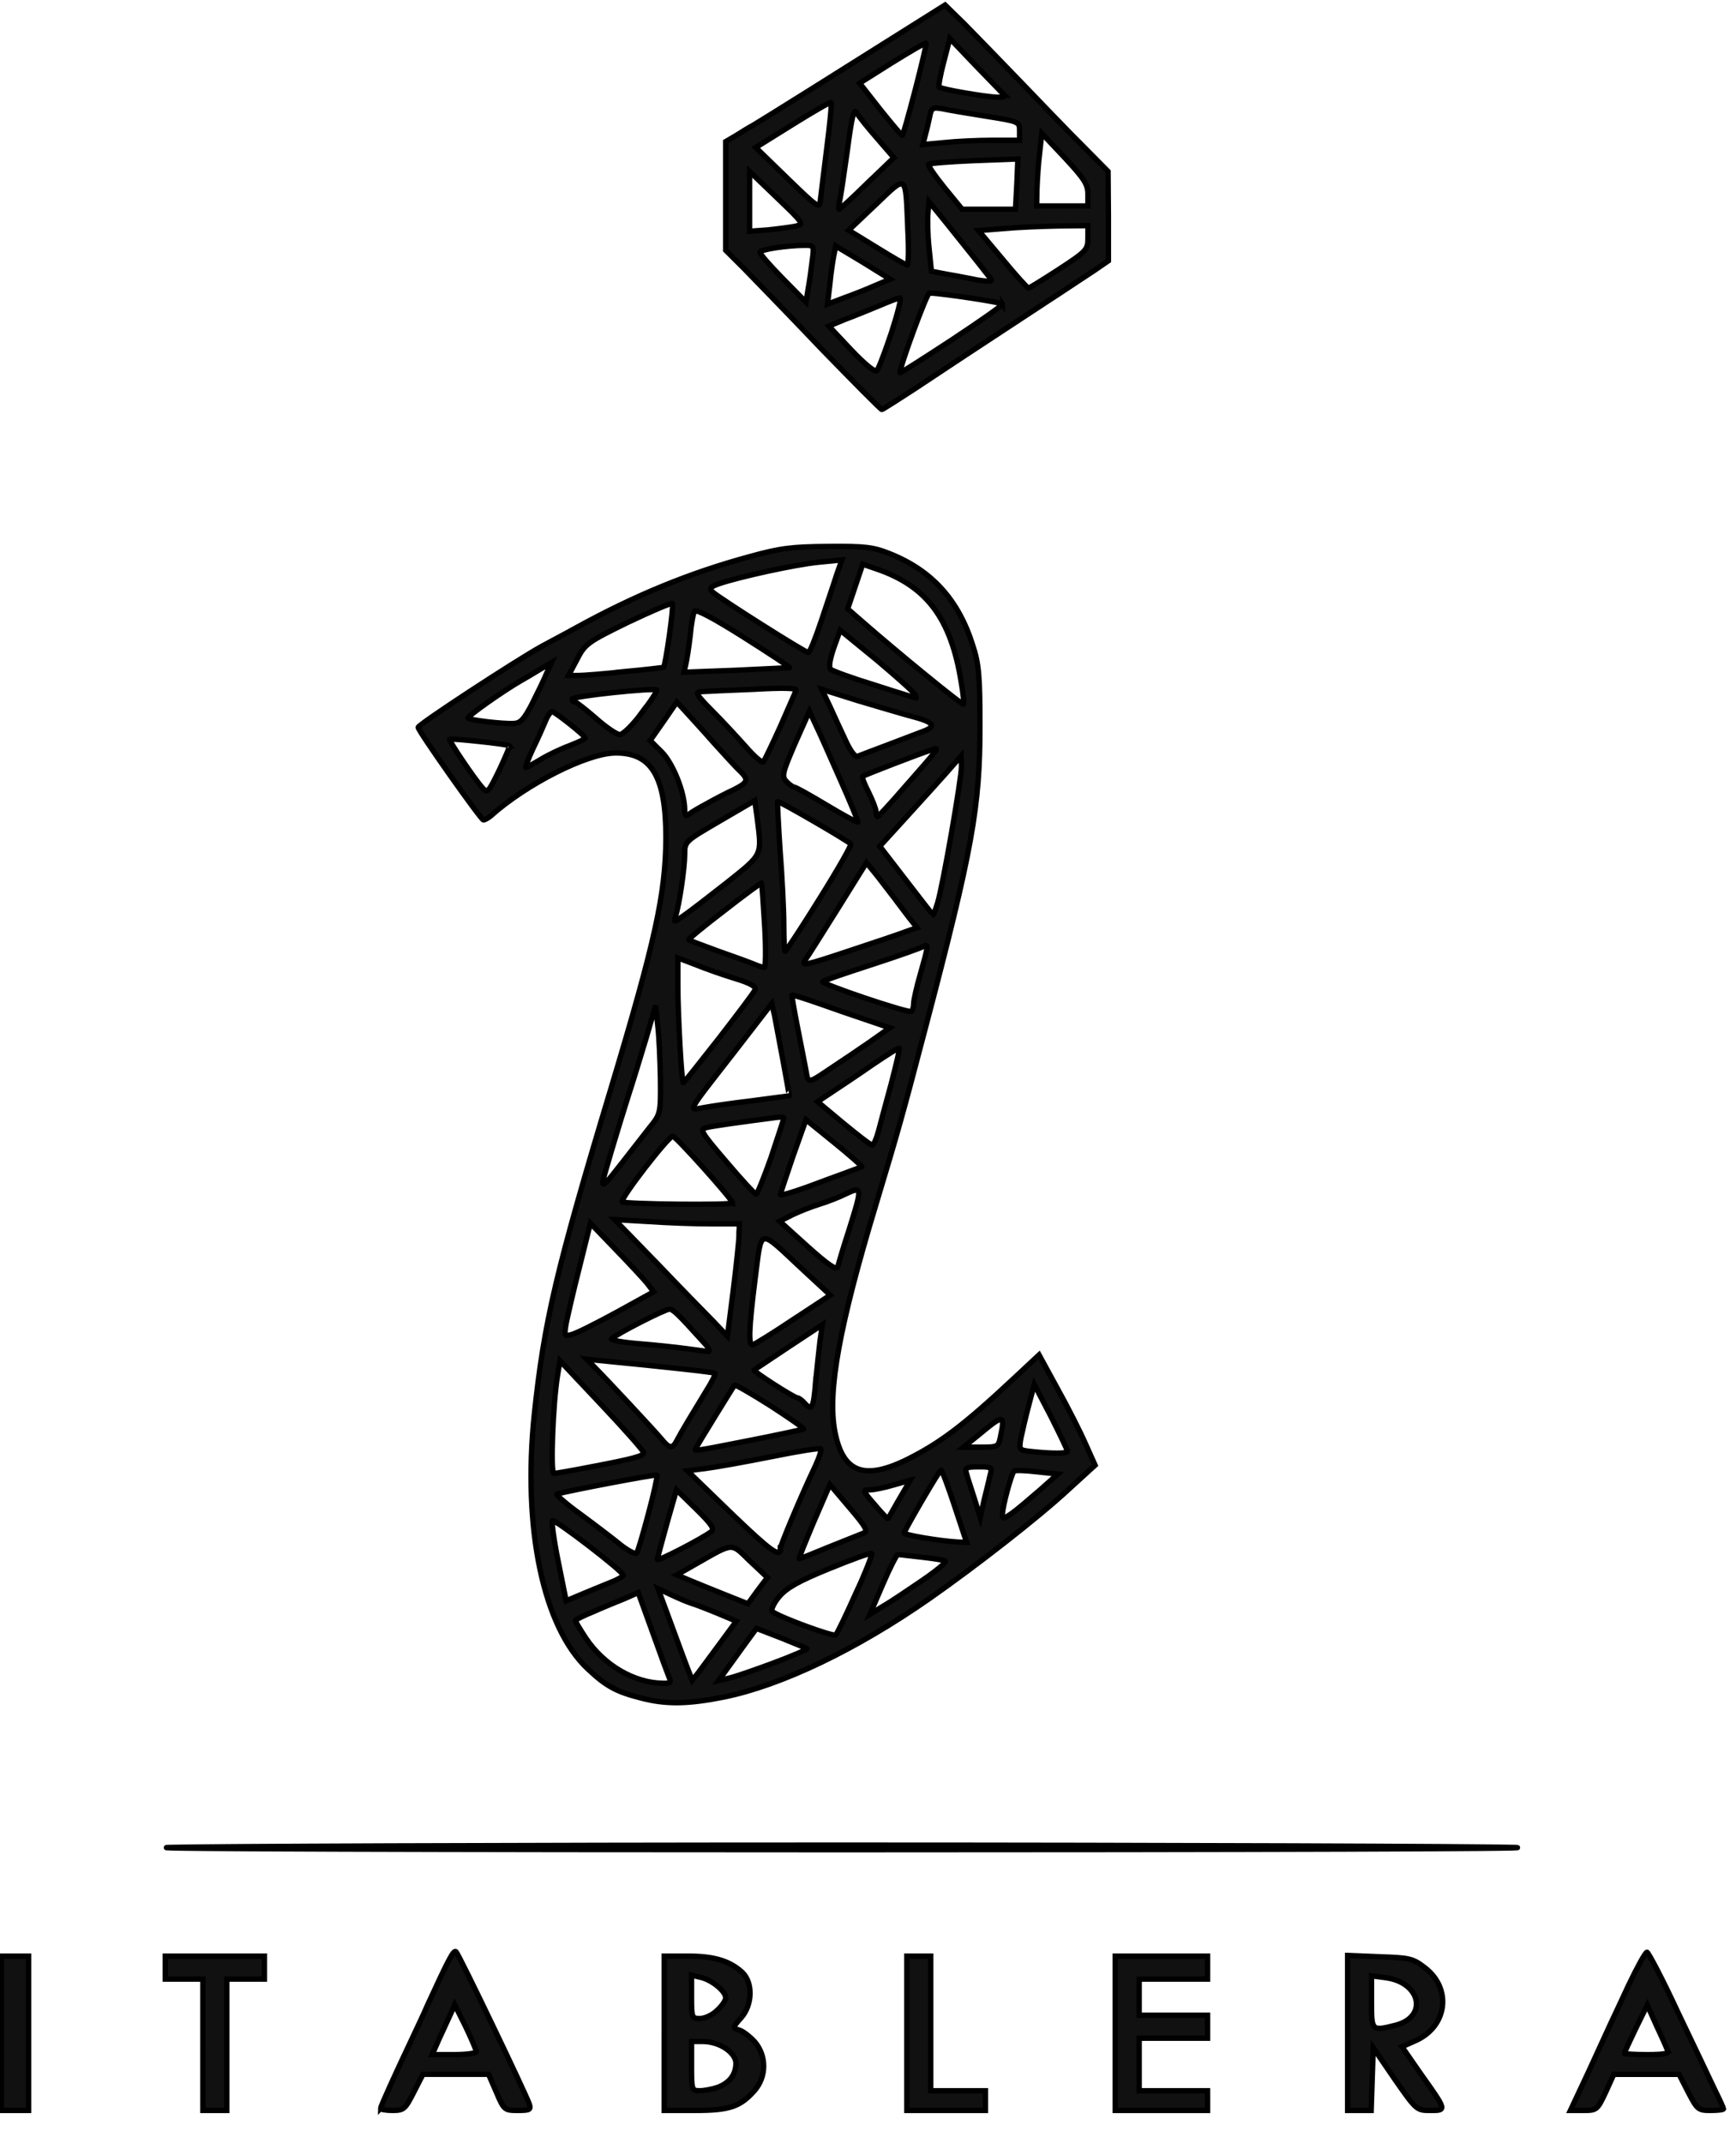 <svg width="324" height="400" xmlns="http://www.w3.org/2000/svg" preserveAspectRatio="xMidYMid meet">

 <g>
  <title>background</title>
  <rect fill="none" id="canvas_background" height="402" width="326" y="-1" x="-1"/>
 </g>
 <g>
  <title>Layer 1</title>
  <g stroke="null" fill="#111111" id="layer1">
   <path stroke="null" id="svg_1" d="m0.241,379.469l0,-14.401l2.551,0l2.551,0l0,14.401l0,14.401l-2.551,0l-2.551,0l0,-14.401z"/>
   <path stroke="null" id="svg_2" d="m37.868,381.614l0,-12.256l-3.508,0l-3.508,0l0,-2.145l0,-2.145l9.247,0l9.247,0l0,2.145l0,2.145l-3.508,0l-3.508,0l0,12.256l0,12.256l-2.232,0l-2.232,0l0,-12.256z"/>
   <path stroke="null" id="svg_3" d="m71.03,393.502c0,-0.368 2.551,-6.006 6.059,-13.421c0.765,-1.655 2.041,-4.29 2.679,-5.822c4.145,-9.008 4.911,-10.418 5.357,-9.989c0.574,0.552 13.01,26.474 13.648,28.373c0.383,1.103 0.064,1.226 -2.105,1.226c-2.487,0 -2.615,-0.061 -4.018,-3.37l-1.467,-3.37l-6.122,0l-6.122,0l-1.722,3.37c-1.594,3.125 -1.849,3.37 -3.954,3.37c-1.212,0 -2.232,-0.184 -2.232,-0.368zm17.857,-10.602c0,-0.306 -0.893,-2.39 -1.977,-4.657l-2.041,-4.106l-0.765,1.716c-0.446,0.981 -1.403,3.064 -2.168,4.719l-1.275,2.88l4.082,0c2.296,0 4.145,-0.245 4.145,-0.552z"/>
   <path stroke="null" id="svg_4" d="m123.963,379.469l0,-14.401l4.464,0c4.783,0 7.717,0.858 10.076,3.003c2.041,1.9 1.977,6.067 -0.191,8.518c-1.594,1.777 -1.594,1.9 -0.383,2.267c0.702,0.184 2.041,1.226 2.934,2.206c2.232,2.635 2.232,6.496 -0.064,9.131c-2.679,3.003 -4.656,3.677 -11.097,3.677l-5.74,0l0,-14.401zm9.949,10.111c2.232,-0.858 3.38,-2.329 3.444,-4.474c0,-2.022 -3.061,-4.106 -6.186,-4.106l-2.105,0l0,4.596c0,4.474 0.064,4.596 1.531,4.596c0.893,0 2.36,-0.306 3.316,-0.613zm-0.064,-14.401c0.893,-0.797 1.594,-1.838 1.594,-2.329c0,-1.226 -2.551,-3.309 -4.592,-3.799l-1.786,-0.429l0,4.045c0,3.922 0.064,4.045 1.594,4.045c0.893,0 2.36,-0.674 3.189,-1.532z"/>
   <path stroke="null" id="svg_5" d="m169.243,379.469l0,-14.401l2.232,0l2.232,0l0,12.563l0,12.563l5.102,0l5.102,0l0,1.838l0,1.838l-7.334,0l-7.334,0l0,-14.401z"/>
   <path stroke="null" id="svg_6" d="m208.146,379.469l0,-14.401l8.61,0l8.61,0l0,2.145l0,2.145l-6.377,0l-6.377,0l0,3.37l0,3.37l6.377,0l6.377,0l0,2.145l0,2.145l-6.377,0l-6.377,0l0,4.903l0,4.903l6.377,0l6.377,0l0,1.838l0,1.838l-8.61,0l-8.61,0l0,-14.401z"/>
   <path stroke="null" id="svg_7" d="m251.513,379.408l0,-14.462l5.995,0.245c5.612,0.184 6.186,0.306 8.482,2.084c4.974,3.861 4.145,10.786 -1.594,13.482l-2.742,1.226l3.571,5.148c4.847,6.802 4.783,6.741 1.722,6.741c-2.551,0 -2.615,-0.061 -6.633,-5.822l-4.018,-5.883l-0.191,5.883l-0.191,5.822l-2.168,0l-2.232,0l0,-14.462zm9.056,-1.471c5.931,-1.593 4.592,-7.905 -1.849,-8.825l-2.742,-0.368l0,4.903c0,5.454 0,5.454 4.592,4.29z"/>
   <path stroke="null" id="svg_8" d="m296.601,386.394c1.913,-4.167 3.699,-8.089 4.018,-8.763c0.319,-0.674 1.849,-3.922 3.38,-7.231c1.594,-3.309 3.061,-6.006 3.38,-6.067c0.255,0 2.934,5.086 5.803,11.276c2.934,6.128 6.059,12.685 6.888,14.462c0.893,1.777 1.594,3.37 1.594,3.493c0,0.184 -1.084,0.306 -2.423,0.306c-2.296,0 -2.487,-0.184 -4.145,-3.37l-1.722,-3.37l-6.059,0l-6.122,0l-1.531,3.37c-1.531,3.248 -1.658,3.37 -4.082,3.37l-2.487,0l3.508,-7.476zm14.668,-3.677c-0.191,-0.429 -1.084,-2.513 -2.105,-4.657l-1.722,-3.861l-2.168,4.412c-1.148,2.39 -2.105,4.474 -2.105,4.596c0,0.123 1.913,0.245 4.209,0.245c3.125,0 4.145,-0.184 3.89,-0.735z"/>
   <path stroke="null" id="svg_9" d="m31.49,344.784c6.122,-0.184 62.69,-0.429 125.636,-0.429c62.946,0 119.514,0.245 125.636,0.429c6.122,0.245 -50.382,0.429 -125.636,0.429c-75.254,0 -131.758,-0.184 -125.636,-0.429z"/>
   <path stroke="null" id="svg_10" d="m119.627,316.9c-4.592,-1.164 -6.505,-2.206 -9.885,-5.393c-8.354,-7.783 -12.245,-26.229 -10.013,-47.616c1.849,-17.343 4.018,-26.658 14.349,-60.914c8.227,-27.393 10.14,-36.095 10.204,-46.574c0,-11.521 -2.679,-15.995 -9.566,-15.872c-5.23,0.123 -16.454,5.76 -23.15,11.766c-0.446,0.368 -1.084,0.735 -1.339,0.735c-0.446,0 -12.181,-16.607 -12.181,-17.281c0,-0.552 18.112,-12.379 22.959,-15.075c1.212,-0.674 4.273,-2.267 6.696,-3.616c10.842,-5.944 20.918,-10.111 32.206,-13.176c5.74,-1.593 7.844,-1.838 14.668,-1.9c6.951,-0.061 8.418,0.123 11.479,1.348c7.844,3.125 12.819,8.579 15.497,17.098c1.148,3.493 1.339,5.76 1.339,15.137c0,15.075 -1.403,22.919 -10.204,56.379c-4.337,16.546 -5.102,19.242 -9.184,32.786c-6.888,22.797 -9.056,34.869 -7.717,42.284c1.467,7.844 5.485,9.376 13.712,5.27c6.059,-3.064 10.331,-6.251 19.898,-15.198l4.528,-4.228l3.444,6.312c1.913,3.432 4.273,8.089 5.23,10.295l1.786,3.983l-5.038,4.596c-5.548,5.148 -17.283,14.279 -25.956,20.346c-13.648,9.499 -27.487,16.117 -38.265,18.323c-6.76,1.348 -10.842,1.409 -15.497,0.184zm5.293,-3.738c-0.255,-0.613 -1.658,-4.412 -3.125,-8.518l-2.679,-7.415l-2.487,1.103c-1.403,0.552 -4.082,1.655 -5.867,2.451c-1.849,0.735 -3.38,1.532 -3.38,1.655c0,0.184 0.893,1.655 1.977,3.309c3.38,5.025 8.928,8.273 14.222,8.396c1.467,0.061 1.722,-0.123 1.339,-0.981zm9.439,-6.435l3.061,-4.167l-3.508,-1.471c-1.913,-0.797 -4.145,-1.655 -4.974,-1.9c-0.765,-0.245 -2.487,-0.981 -3.763,-1.593l-2.36,-1.103l2.423,6.557c1.339,3.616 2.742,7.476 3.189,8.579l0.765,1.961l1.084,-1.348c0.574,-0.797 2.423,-3.248 4.082,-5.515zm9.885,3.677c3.635,-1.348 6.441,-2.574 6.377,-2.696c-0.128,-0.123 -2.296,-0.981 -4.847,-2.022l-4.592,-1.777l-1.212,1.655c-0.638,0.858 -2.232,3.064 -3.508,4.841l-2.36,3.248l1.786,-0.429c1.02,-0.184 4.719,-1.471 8.354,-2.819zm15.433,-12.93c1.849,-3.983 3.189,-7.415 2.997,-7.538c-0.191,-0.184 -3.699,1.103 -7.908,2.819c-5.867,2.39 -7.972,3.616 -9.375,5.27c-1.02,1.226 -1.531,2.451 -1.275,2.696c1.02,0.981 11.416,4.78 11.862,4.412c0.255,-0.245 1.913,-3.677 3.699,-7.66zm12.436,-2.513c2.679,-1.838 4.592,-3.432 4.337,-3.616c-0.255,-0.184 -2.296,-0.49 -4.464,-0.735c-2.232,-0.245 -4.145,-0.49 -4.4,-0.49c-0.191,-0.061 -1.467,2.39 -2.806,5.515l-2.423,5.638l2.487,-1.532c1.403,-0.797 4.656,-3.003 7.27,-4.78zm-32.142,-3.616c-3.635,-3.493 -2.87,-3.554 -10.204,0.613l-3.444,1.961l2.168,0.919c1.212,0.49 4.145,1.716 6.633,2.696l4.464,1.777l1.786,-2.451l1.849,-2.451l-3.253,-3.064zm-26.339,4.106c1.467,-0.552 2.679,-1.226 2.679,-1.471c0,-0.735 -12.819,-10.54 -13.201,-10.173c-0.191,0.184 0.255,3.616 1.084,7.66l1.467,7.293l2.615,-1.103c1.467,-0.613 3.826,-1.593 5.357,-2.206zm19.132,-9.621c0.638,-0.49 0,-1.409 -2.87,-4.228l-3.635,-3.554l-1.786,6.251c-0.957,3.493 -1.786,6.496 -1.786,6.741c0,0.429 8.418,-3.922 10.076,-5.209zm21.938,2.88c2.934,-1.164 5.803,-2.329 6.441,-2.574c0.893,-0.368 0.574,-1.042 -2.615,-4.78l-3.635,-4.29l-2.997,6.925c-1.594,3.799 -2.87,6.925 -2.742,6.925c0.128,0 2.615,-0.981 5.548,-2.206zm-33.673,-6.251c1.02,-3.799 1.722,-7.047 1.594,-7.17c-0.191,-0.184 -16.709,2.942 -18.686,3.554c-0.255,0.061 1.722,1.838 4.464,3.799c2.742,2.022 6.122,4.596 7.462,5.699c1.403,1.103 2.742,1.777 2.934,1.532c0.255,-0.245 1.212,-3.616 2.232,-7.415zm24.617,6.557c0,-0.613 3.826,-9.744 6.505,-15.382c0.765,-1.655 1.212,-3.064 1.02,-3.248c-0.191,-0.184 -4.337,0.49 -9.184,1.471c-4.911,0.981 -10.395,1.961 -12.309,2.206l-3.38,0.429l8.163,7.905c7.398,7.109 9.184,8.396 9.184,6.618zm32.525,-7.905c-1.212,-3.677 -2.36,-6.741 -2.551,-6.741c-0.255,0 -5.803,9.437 -6.888,11.705c-0.191,0.368 6.633,1.532 10.076,1.716l1.594,0.061l-2.232,-6.741zm-10.331,-1.348l2.041,-3.493l-3.061,0.858c-1.658,0.49 -3.635,0.919 -4.464,0.919c-1.403,0 -1.403,0.123 0.893,2.758c1.275,1.532 2.423,2.696 2.487,2.635c0.064,-0.123 1.02,-1.777 2.105,-3.677zm26.211,-1.655l3.38,-3.003l-3.954,-0.429c-2.105,-0.245 -4.018,-0.306 -4.209,-0.123c-0.51,0.429 -2.168,6.68 -2.168,7.967c0,1.042 0.128,1.042 1.786,-0.123c0.957,-0.674 3.253,-2.635 5.166,-4.29zm-9.247,-2.819c0.383,-1.471 0.255,-1.532 -2.168,-1.532c-2.232,0 -2.615,0.184 -2.296,1.103c0.128,0.552 0.829,2.696 1.467,4.657l1.148,3.677l0.702,-3.187c0.446,-1.777 0.957,-3.922 1.148,-4.719zm-74.489,-1.532c8.036,-1.532 9.758,-2.022 9.821,-2.635c0.064,-0.245 -3.444,-4.228 -7.781,-8.825l-7.844,-8.334l-0.446,2.696c-0.893,5.393 -1.339,18.323 -0.702,18.323c0.383,0 3.508,-0.552 6.951,-1.226zm88.902,-2.88c0,-0.306 -1.403,-3.187 -3.061,-6.496l-3.125,-6.006l-1.02,3.861c-0.574,2.145 -1.212,4.903 -1.467,6.128c-0.383,2.206 -0.319,2.267 1.786,2.513c3.89,0.429 6.888,0.429 6.888,0zm-59.119,-2.084c5.293,-1.042 9.758,-2.022 9.885,-2.084c0.128,-0.123 -2.679,-2.084 -6.186,-4.351c-3.571,-2.267 -6.569,-3.983 -6.696,-3.861c-0.191,0.245 -6.76,10.847 -7.207,11.766c-0.383,0.613 -0.638,0.674 10.204,-1.471zm-13.712,-0.061c0.829,-1.593 2.87,-4.964 5.485,-9.254c1.02,-1.593 1.722,-3.064 1.594,-3.187c-0.191,-0.184 -8.482,-1.103 -21.683,-2.39l-2.296,-0.245l1.339,1.348c2.551,2.574 11.288,11.95 12.564,13.482c1.594,1.961 2.105,1.961 2.997,0.245zm60.331,-0.552c0.893,-4.29 0.638,-4.29 -4.082,-0.368l-2.806,2.267l3.253,0c3.125,0 3.253,-0.061 3.635,-1.9zm-34.502,-10.173c0.255,-2.635 0.638,-6.128 0.829,-7.783l0.446,-3.003l-6.314,4.167c-3.444,2.329 -6.377,4.228 -6.441,4.29c-0.319,0.184 7.525,5.209 8.099,5.209c0.255,0 0.829,0.429 1.275,0.919c1.403,1.593 1.722,1.042 2.105,-3.799zm-21.046,-7.66c-4.719,-5.209 -5.548,-6.006 -6.25,-6.006c-0.829,0 -9.821,4.596 -10.778,5.515c-0.255,0.245 2.041,0.674 5.102,0.919c3.125,0.245 7.079,0.674 8.865,0.919c1.722,0.245 3.571,0.49 4.082,0.552c0.446,0 0.064,-0.797 -1.02,-1.9zm16.9,-4.106l6.888,-4.535l-5.293,-4.903c-8.291,-7.721 -7.462,-7.844 -8.737,1.9c-1.212,9.621 -1.275,12.563 -0.383,12.256c0.383,-0.123 3.763,-2.206 7.525,-4.719zm-32.971,-1.348l6.888,-3.799l-1.212,-1.593c-0.702,-0.858 -3.38,-3.738 -5.931,-6.373l-4.656,-4.841l-2.041,8.212c-1.148,4.474 -2.232,9.254 -2.487,10.54c-0.383,2.267 -0.319,2.39 1.02,2.022c0.829,-0.184 4.592,-2.084 8.418,-4.167zm22.831,-14.462l0.064,-2.022l-5.23,0c-2.934,0 -8.163,-0.184 -11.671,-0.429l-6.377,-0.368l7.972,8.212c4.337,4.535 9.12,9.437 10.523,10.847l2.551,2.696l1.084,-8.518c0.574,-4.657 1.084,-9.376 1.084,-10.418zm20.535,-0.919c2.487,-7.905 2.487,-8.15 -0.51,-6.741c-1.339,0.674 -3.571,1.532 -4.974,1.961c-1.403,0.429 -3.635,1.287 -5.038,1.961l-2.423,1.226l5.293,4.78c3.826,3.432 5.421,4.474 5.548,3.738c0.128,-0.552 1.02,-3.616 2.105,-6.925zm-21.747,-5.025c0,-0.613 -10.65,-12.501 -11.161,-12.44c-0.893,0.123 -9.821,11.644 -9.439,12.256c0.255,0.429 20.599,0.674 20.599,0.184zm21.365,-5.699c1.403,-0.49 2.615,-0.981 2.742,-1.042c0.064,-0.123 -2.232,-2.145 -5.102,-4.474l-5.293,-4.29l-2.423,6.802c-1.275,3.738 -2.36,6.986 -2.36,7.17c0,0.245 2.232,-0.429 4.974,-1.409c2.679,-0.981 6.059,-2.267 7.462,-2.758zm-14.158,-2.819c1.275,-3.861 2.36,-7.109 2.36,-7.293c0,-0.184 -0.638,-0.245 -1.403,-0.123c-6.569,0.858 -11.926,1.593 -13.074,1.9c-1.275,0.306 -1.02,0.797 3.763,6.373c2.806,3.309 5.357,6.067 5.548,6.067c0.191,0 1.467,-3.125 2.806,-6.925zm-27.87,1.103c1.722,-2.206 4.082,-5.209 5.166,-6.618c2.041,-2.513 2.105,-2.635 2.041,-9.008c-0.064,-3.554 -0.255,-8.089 -0.51,-10.111l-0.383,-3.677l-1.786,6.128c-1.02,3.37 -2.487,8.212 -3.316,10.724c-1.977,6.251 -4.783,15.627 -4.783,16.117c0,0.858 0.574,0.306 3.571,-3.554zm47.895,-5.944c0.383,-1.471 1.467,-5.515 2.423,-9.008c0.893,-3.493 1.594,-6.373 1.467,-6.496c-0.128,-0.123 -2.232,1.226 -4.783,2.942c-2.551,1.777 -5.931,4.045 -7.525,5.086l-2.934,1.961l4.847,4.045c2.679,2.206 5.038,4.045 5.357,4.045c0.255,0 0.765,-1.164 1.148,-2.574zm-23.533,-5.699c3.763,-0.49 6.824,-0.919 6.888,-0.919c0.064,0 -2.232,-12.379 -2.742,-14.953l-0.51,-2.267l-7.015,9.07c-9.12,11.705 -8.61,10.847 -5.74,10.357c1.275,-0.245 5.421,-0.858 9.12,-1.287zm-6.25,-11.644c3.508,-4.535 6.569,-8.579 6.76,-9.07c0.191,-0.613 -0.893,-1.226 -3.699,-2.084c-2.232,-0.674 -5.548,-1.838 -7.334,-2.574l-3.38,-1.287l0,5.148c0,5.515 0.702,18.139 1.02,18.139c0.128,0 3.061,-3.738 6.633,-8.273zm21.365,5.27c1.786,-1.164 4.847,-3.248 6.888,-4.657l3.635,-2.574l-3.954,-1.348c-2.232,-0.735 -6.314,-2.145 -9.056,-3.125c-2.806,-0.981 -5.166,-1.716 -5.23,-1.655c-0.064,0.061 0.383,2.758 1.02,5.944c0.638,3.187 1.339,6.864 1.594,8.15c0.446,2.513 0.191,2.574 5.102,-0.735zm14.987,-11.766c0,-0.613 0.574,-3.187 1.275,-5.577c1.467,-5.148 1.531,-5.638 0.574,-5.086c-0.383,0.245 -4.656,1.777 -9.566,3.37c-4.911,1.593 -9.056,3.003 -9.247,3.187c-0.383,0.429 15.816,5.883 16.518,5.577c0.255,-0.123 0.446,-0.797 0.446,-1.471zm-27.806,-14.462c-0.255,-4.351 -0.51,-7.905 -0.574,-8.028c-0.064,-0.061 -3.189,2.206 -6.951,5.148c-3.763,2.88 -6.76,5.332 -6.633,5.454c0.128,0.123 2.615,1.042 5.612,2.145c2.997,1.042 5.995,2.145 6.696,2.451c0.702,0.306 1.531,0.552 1.786,0.552c0.255,0.061 0.319,-3.432 0.064,-7.721zm26.339,1.042l2.105,-0.735l-1.467,-1.838c-0.765,-1.042 -1.977,-2.574 -2.679,-3.554c-0.702,-0.919 -2.168,-2.819 -3.253,-4.228l-2.041,-2.513l-5.23,8.396c-2.934,4.657 -5.676,9.07 -6.186,9.744c-0.829,1.226 0,1.042 7.908,-1.593c4.847,-1.593 9.758,-3.248 10.842,-3.677zm-16.071,-6.189c3.38,-5.393 5.995,-9.989 5.803,-10.173c-0.765,-0.735 -13.456,-8.089 -13.648,-7.905c-0.064,0.123 0.128,4.167 0.446,9.008c0.383,4.841 0.702,11.092 0.702,13.911c0,2.758 0.128,5.025 0.255,5.025c0.128,0 3.061,-4.412 6.441,-9.866zm-17.347,-2.942c6.824,-5.454 6.569,-4.964 5.676,-12.134l-0.446,-3.187l-6.505,3.799c-6.505,3.799 -6.569,3.799 -6.569,6.251c0,2.513 -1.02,9.499 -1.722,11.582c-0.319,1.103 -0.255,1.103 1.467,-0.123c1.02,-0.674 4.656,-3.493 8.099,-6.189zm39.349,3.799c1.02,-3.37 4.464,-23.226 4.464,-25.493l-0.064,-1.961l-2.679,3.064c-1.467,1.655 -4.911,5.454 -7.589,8.396l-4.911,5.393l4.911,6.373c2.679,3.493 4.974,6.435 5.038,6.435c0.064,0.061 0.446,-0.981 0.829,-2.206zm-18.24,-23.226c-1.913,-4.351 -3.954,-8.947 -4.592,-10.234l-1.084,-2.329l-2.679,6.006c-2.36,5.515 -2.551,6.128 -1.594,7.109c0.51,0.552 1.212,1.042 1.467,1.042c0.255,0 2.997,1.532 6.059,3.37c3.061,1.838 5.676,3.248 5.803,3.187c0.064,-0.123 -1.403,-3.738 -3.38,-8.15zm-24.808,4.657c1.403,-0.797 3.635,-1.961 4.974,-2.574c2.679,-1.348 2.87,-1.838 1.275,-3.432c-0.638,-0.552 -2.87,-3.003 -4.974,-5.332c-2.105,-2.39 -4.528,-5.025 -5.357,-5.944l-1.531,-1.655l-2.487,3.616l-2.487,3.554l2.168,2.145c2.105,2.145 4.273,7.538 4.273,10.786c0,1.103 0.191,1.287 0.829,0.797c0.383,-0.306 1.913,-1.226 3.316,-1.961zm36.734,-2.88c6.824,-7.783 6.76,-7.66 5.293,-7.17c-1.849,0.552 -12.627,4.719 -12.946,4.964c-0.191,0.123 0.319,1.471 1.084,2.942c0.765,1.532 1.403,3.187 1.403,3.677c0,0.49 0.128,0.919 0.255,0.919c0.128,0 2.36,-2.39 4.911,-5.332zm-73.596,-7.905c-0.255,-0.306 -10.905,-1.409 -11.161,-1.226c-0.191,0.245 4.719,7.538 6.186,9.131c0.893,0.981 1.084,0.735 3.061,-3.309c1.148,-2.451 2.041,-4.535 1.913,-4.596zm5.803,2.574c1.275,-0.797 3.699,-1.961 5.357,-2.574c1.722,-0.674 3.061,-1.287 2.997,-1.471c-0.064,-0.429 -5.676,-4.903 -6.186,-4.903c-0.255,0 -0.829,0.735 -1.212,1.716c-0.383,0.919 -1.403,3.248 -2.36,5.209c-0.893,1.9 -1.467,3.493 -1.339,3.493c0.191,0 1.403,-0.674 2.742,-1.471zm44.77,-6.189c1.467,-3.37 2.806,-6.373 2.934,-6.741c0.191,-0.429 -2.551,-0.49 -7.844,-0.184c-4.528,0.184 -8.865,0.368 -9.694,0.429c-1.403,0.061 -1.275,0.368 1.913,3.616c1.913,1.9 4.719,4.964 6.314,6.741c1.531,1.777 2.997,3.003 3.189,2.758c0.255,-0.306 1.658,-3.248 3.189,-6.618zm19.898,3.493c2.551,-0.981 5.612,-2.145 6.76,-2.574c2.615,-0.981 1.977,-1.716 -2.232,-2.819c-1.658,-0.429 -6.122,-1.777 -9.885,-2.88l-6.824,-2.145l1.531,3.187c0.765,1.716 2.105,4.596 2.934,6.373c0.893,1.961 1.786,3.125 2.232,2.942c0.446,-0.184 2.87,-1.103 5.485,-2.084zm-45.79,-6.006c1.722,-2.206 2.934,-4.106 2.806,-4.29c-0.51,-0.429 -15.816,1.164 -15.816,1.716c0,0.245 0.191,0.49 0.51,0.49c0.255,0 2.041,1.409 3.954,3.064c1.913,1.716 3.954,3.064 4.464,3.064c0.574,0 2.423,-1.777 4.082,-4.045zm-20.408,-1.777c1.02,-2.022 2.232,-4.535 2.679,-5.638l0.893,-1.961l-2.296,1.348c-1.212,0.735 -2.742,1.655 -3.316,1.961c-3.316,1.9 -10.204,6.741 -9.949,7.047c0.446,0.368 6.505,1.103 8.546,0.981c1.275,-0.061 1.913,-0.797 3.444,-3.738zm80.037,-4.045c-1.913,-11.827 -6.441,-17.894 -15.88,-21.081l-2.487,-0.858l-1.403,4.167l-1.403,4.167l2.806,2.451c6.314,5.515 18.558,15.566 18.814,15.32c0.128,-0.123 -0.064,-1.961 -0.446,-4.167zm-8.61,2.39c-0.191,-0.429 -3.444,-3.309 -7.143,-6.435l-6.824,-5.577l-1.212,3.37c-0.702,2.084 -0.957,3.554 -0.574,3.922c0.319,0.306 4.018,1.655 8.227,2.942c4.145,1.348 7.653,2.39 7.717,2.451c0.064,0.061 0,-0.306 -0.191,-0.674zm-54.145,-4.29c3.89,-0.368 7.079,-0.735 7.207,-0.797c0.383,-0.306 1.977,-11.582 1.658,-11.889c-0.191,-0.184 -3.89,1.409 -8.291,3.493c-7.525,3.677 -8.036,4.045 -9.502,6.925l-1.594,3.003l1.722,0c1.02,0 4.974,-0.306 8.801,-0.735zm30.739,-0.735c0.128,-0.061 -3.763,-2.635 -8.61,-5.699c-5.421,-3.432 -8.865,-5.27 -9.12,-4.841c-0.255,0.368 -0.638,2.451 -0.829,4.657c-0.255,2.206 -0.638,4.596 -0.829,5.332l-0.319,1.409l9.758,-0.368c5.421,-0.245 9.885,-0.49 9.949,-0.49zm5.931,-8.763c1.084,-3.309 2.423,-7.17 2.87,-8.641l0.957,-2.696l-4.337,0.429c-4.337,0.429 -14.668,2.696 -18.495,3.983c-1.786,0.613 -1.977,0.919 -1.275,1.593c1.212,1.103 17.219,11.276 17.857,11.276c0.255,0 1.339,-2.696 2.423,-5.944z"/>
   <path stroke="null" id="svg_11" d="m153.172,64.971c-6.059,-6.373 -12.564,-13.053 -14.349,-14.891l-3.38,-3.37l0,-10.111l0,-10.173l1.977,-1.164c1.084,-0.674 2.423,-1.532 3.061,-1.838c2.551,-1.532 16.645,-10.357 27.423,-17.159l8.482,-5.332l3.635,3.554c1.977,2.022 6.76,6.925 10.587,10.908c3.89,4.045 9.056,9.437 11.607,11.95l4.592,4.657l0.064,8.334l0,8.334l-2.679,1.838c-1.531,0.981 -5.612,3.738 -9.12,6.006c-12.245,8.028 -18.558,12.195 -24.362,16.056c-3.189,2.084 -5.995,3.861 -6.122,3.861c-0.191,0 -5.293,-5.148 -11.416,-11.46zm13.201,-2.88c1.148,-3.554 1.913,-6.496 1.594,-6.496c-0.255,0 -2.041,0.674 -3.89,1.471c-1.913,0.797 -4.783,1.961 -6.441,2.574l-2.934,1.226l4.145,4.412c2.551,2.696 4.464,4.228 4.783,3.922c0.319,-0.306 1.531,-3.493 2.742,-7.109zm20.727,-5.332c0,-0.306 -10.905,-1.961 -13.648,-2.084c-0.446,0 -5.421,13.421 -5.485,14.891c0,0.123 4.337,-2.635 9.566,-6.067c5.293,-3.493 9.566,-6.496 9.566,-6.741zm-23.724,-3.493l2.742,-1.164l-5.038,-3.125l-5.102,-3.064l-0.319,1.593c-0.191,0.919 -0.574,3.37 -0.765,5.454l-0.446,3.799l3.061,-1.164c1.722,-0.613 4.337,-1.655 5.867,-2.329zm-11.798,-4.535c0.383,-2.88 0.383,-2.942 -1.339,-2.942c-3.38,0 -8.418,0.797 -8.418,1.287c0,0.306 1.913,2.513 4.273,4.903l4.337,4.412l0.383,-2.39c0.255,-1.348 0.574,-3.677 0.765,-5.27zm46.045,1.532c5.166,-3.37 5.421,-3.677 5.421,-5.822l0,-2.329l-5.548,0.061c-3.125,0.061 -7.717,0.245 -10.204,0.49l-4.656,0.368l4.528,5.393c2.423,2.942 4.592,5.332 4.783,5.332c0.191,0 2.742,-1.593 5.676,-3.493zm-13.138,1.226c-0.957,-1.226 -3.508,-4.474 -4.273,-5.393c-0.255,-0.306 -1.913,-2.39 -3.635,-4.535l-3.189,-3.922l-0.191,2.084c-0.128,1.164 -0.064,4.045 0.191,6.496l0.446,4.412l3.253,0.613c1.849,0.306 3.89,0.735 4.592,0.858c0.702,0.184 1.786,0.306 2.487,0.368c1.02,0.061 1.084,-0.061 0.319,-0.981zm-15.051,-8.579c-0.446,-10.663 -0.064,-10.357 -5.931,-4.78l-5.102,4.841l5.293,3.248c2.87,1.777 5.421,3.248 5.612,3.248c0.255,0 0.319,-2.942 0.128,-6.557zm-21.046,-0.674c1.722,-0.429 1.722,-0.429 -3.38,-5.332l-5.102,-4.903l0,5.577l0,5.577l3.38,-0.245c1.786,-0.184 4.082,-0.49 5.102,-0.674zm5.931,-14.708c0.574,-4.474 0.957,-8.273 0.765,-8.396c-0.128,-0.123 -3.316,1.716 -7.143,4.106l-6.888,4.29l5.931,5.76c5.676,5.515 5.995,5.699 6.122,4.106c0.128,-0.919 0.638,-5.393 1.212,-9.866zm7.525,6.68l4.974,-4.78l-3.125,-3.616c-1.722,-1.961 -3.444,-4.106 -3.826,-4.78c-0.51,-0.858 -0.893,0.735 -1.722,7.047c-0.638,4.535 -1.275,8.825 -1.467,9.621c-0.191,0.735 -0.191,1.348 -0.064,1.348c0.128,0 2.487,-2.145 5.23,-4.841zm27.933,0.184l0.191,-4.719l-8.163,0.306c-4.464,0.184 -8.291,0.49 -8.482,0.674c-0.191,0.184 1.148,2.145 2.934,4.351l3.316,4.045l4.974,0l4.974,0l0.255,-4.657zm13.265,1.838c0,-1.838 -0.702,-2.88 -4.273,-6.741l-4.337,-4.596l-0.383,3.554c-0.255,1.961 -0.446,5.025 -0.51,6.802l-0.064,3.187l4.783,0l4.783,0l0,-2.206zm-17.793,-10.05l5.038,0l0,-1.716c0,-1.777 -0.064,-1.777 -6.186,-2.758c-3.444,-0.552 -7.143,-1.164 -8.227,-1.409c-1.786,-0.306 -2.041,-0.184 -2.36,1.471c-0.191,0.981 -0.574,2.574 -0.829,3.493l-0.446,1.716l4.018,-0.368c2.232,-0.245 6.25,-0.429 8.992,-0.429zm-14.413,-9.499c1.212,-4.657 2.105,-8.579 2.041,-8.641c-0.128,-0.123 -2.934,1.532 -6.314,3.616l-6.122,3.861l3.89,4.964c2.168,2.696 4.018,4.903 4.082,4.78c0.128,-0.061 1.212,-3.922 2.423,-8.579zm16.645,1.103c-0.319,-0.306 -2.679,-2.758 -5.357,-5.515l-4.847,-5.086l-1.148,4.412c-0.638,2.39 -1.02,4.535 -0.829,4.657c0.446,0.429 8.418,1.777 10.778,1.9c1.02,0 1.658,-0.123 1.403,-0.368z"/>
  </g>
 </g>
</svg>